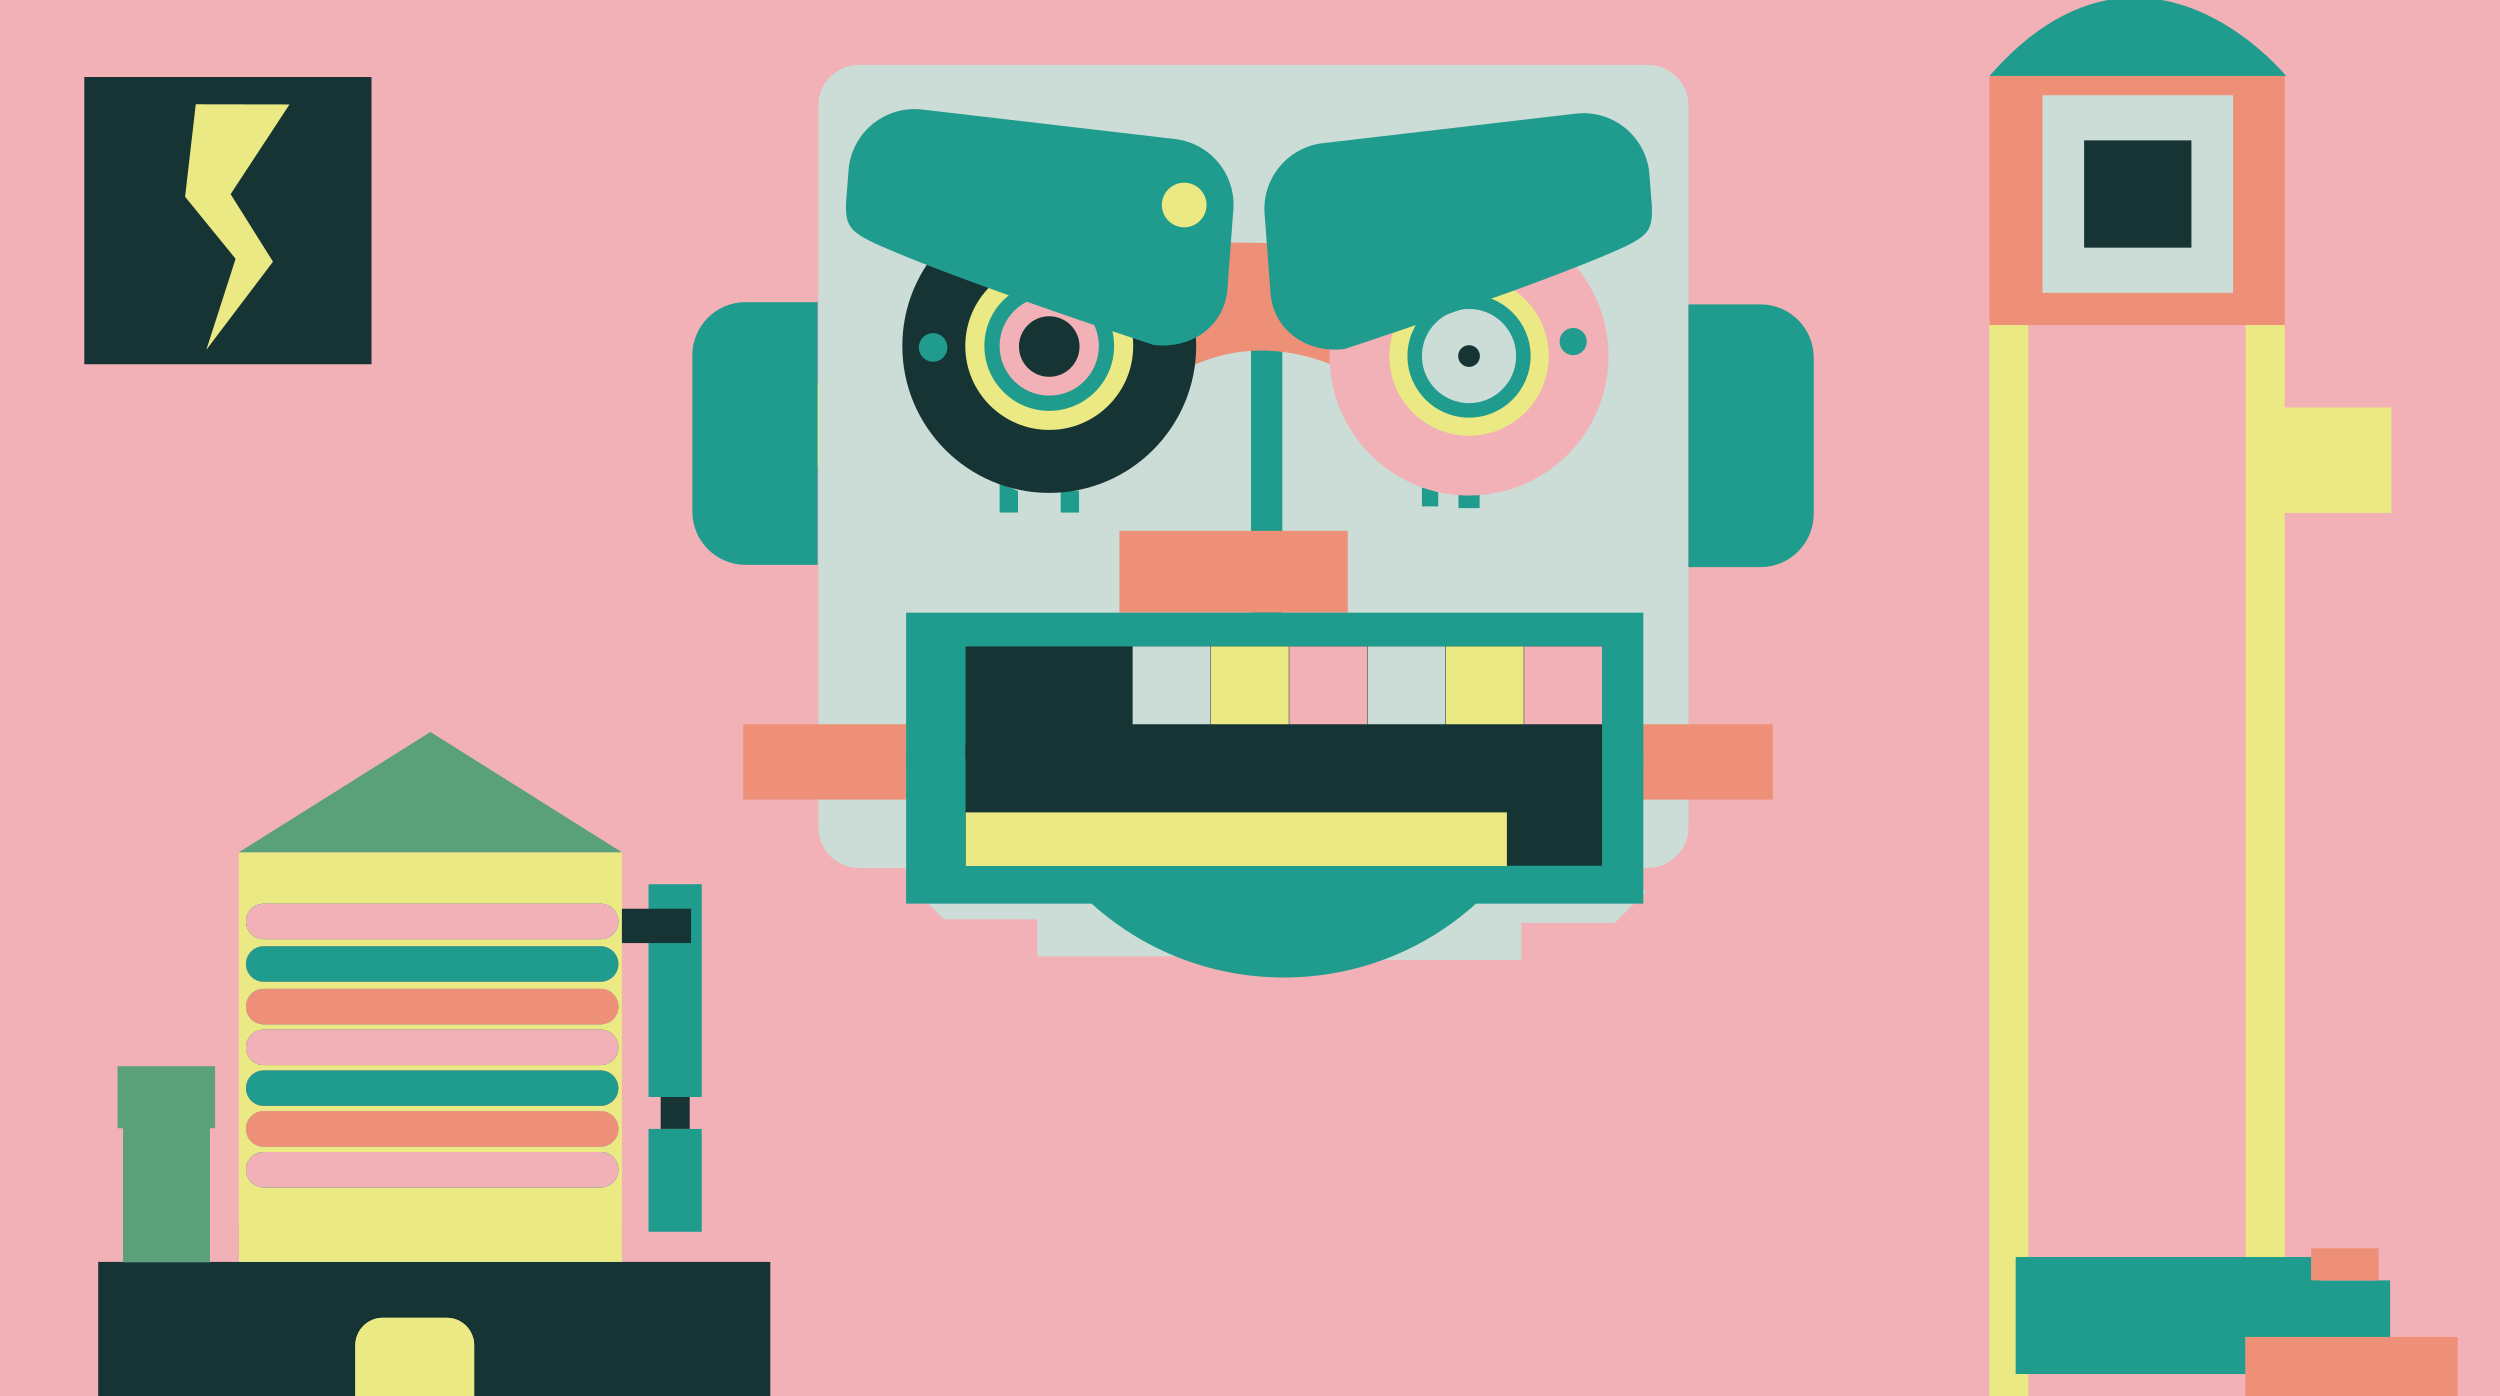 <?xml version="1.0" encoding="utf-8"?>
<!-- Generator: Adobe Illustrator 15.0.0, SVG Export Plug-In . SVG Version: 6.00 Build 0)  -->
<!DOCTYPE svg PUBLIC "-//W3C//DTD SVG 1.1//EN" "http://www.w3.org/Graphics/SVG/1.1/DTD/svg11.dtd">
<svg version="1.1" xmlns="http://www.w3.org/2000/svg" xmlns:xlink="http://www.w3.org/1999/xlink" x="0px" y="0px" width="1366px"
	 height="763px" viewBox="0 0 1366 763" enable-background="new 0 0 1366 763" xml:space="preserve">
<g id="bg">
	<rect y="-0.017" fill="#F2B1B6" width="1366" height="769.553"/>
</g>
<g id="bgPump1" display="none">
	<rect y="-0.017" display="inline" opacity="0.49" fill="#CCDDD7" width="1366" height="769.553"/>
</g>
<g id="bgPump2" display="none">
	<rect y="-0.017" display="inline" opacity="0.5" fill="#EAE984" width="1366" height="769.553"/>
</g>
<g id="bgPump3" display="none">
	<rect y="-0.017" display="inline" opacity="0.5" fill="#EE8F78" width="1366" height="769.553"/>
</g>
<g id="bgPump4" display="none">
	<rect y="-0.017" display="inline" opacity="0.5" fill="#173434" width="1366" height="769.553"/>
</g>
<g id="bgStripes1" display="none">
	<rect y="-1.329" display="inline" fill="#5AA17B" width="1366" height="86.695"/>
	<rect y="85.366" display="inline" fill="#F2B1B6" width="1366" height="163.772"/>
	<rect y="249.139" display="inline" fill="#173434" width="1366" height="74.917"/>
	<rect y="324.055" display="inline" fill="#EAE984" width="1366" height="167.404"/>
	<rect y="491.459" display="inline" fill="#EE8F78" width="1366" height="194.303"/>
	<rect y="685.762" display="inline" fill="#EAE984" width="1366" height="81.825"/>
</g>
<g id="bgStripes2" display="none">
	<rect y="0.573" display="inline" fill="#EAE984" width="1366" height="84.793"/>
	<rect y="85.366" display="inline" fill="#F2B1B6" width="1366" height="163.772"/>
	<rect y="249.139" display="inline" fill="#CCDDD7" width="1366" height="74.917"/>
	<rect y="324.055" display="inline" fill="#EAE984" width="1366" height="167.404"/>
	<rect y="491.459" display="inline" fill="#5AA17B" width="1366" height="194.303"/>
	<rect y="685.762" display="inline" fill="#EE8F78" width="1366" height="83.774"/>
</g>
<g id="bgStripes3" display="none">
	<rect y="-1.329" display="inline" fill="#F2B1B6" width="1364.98" height="86.695"/>
	<rect y="85.366" display="inline" fill="#5AA17B" width="1366" height="163.772"/>
	<rect y="249.139" display="inline" fill="#CCDDD7" width="1366" height="74.917"/>
	<rect y="324.055" display="inline" fill="#EE8F78" width="1366" height="167.404"/>
	<rect y="491.459" display="inline" fill="#EAE984" width="1366" height="194.303"/>
	<rect y="685.762" display="inline" fill="#1F9C8D" width="1364.98" height="82.238"/>
</g>
<g id="bgStripes4" display="none">
	<rect display="inline" fill="#EE8F78" width="1363.96" height="85.366"/>
	<rect y="85.366" display="inline" fill="#5AA17B" width="1364.98" height="163.772"/>
	<rect y="249.139" display="inline" fill="#F2B1B6" width="1364.98" height="74.917"/>
	<rect y="324.055" display="inline" fill="#EAE984" width="1364.98" height="167.404"/>
	<rect y="491.459" display="inline" fill="#EE8F78" width="1364.98" height="194.303"/>
	<rect y="685.762" display="inline" fill="#CCDDD7" width="1363.96" height="83.774"/>
</g>
<g id="bgCoop3" display="none">
	<g display="inline">
		<circle fill="#173434" cx="263.888" cy="15.273" r="26"/>
		<circle fill="#173434" cx="382.789" cy="15.273" r="26"/>
		<circle fill="#173434" cx="501.69" cy="15.273" r="26"/>
		<circle fill="#173434" cx="620.592" cy="15.273" r="26"/>
		<circle fill="#173434" cx="739.493" cy="15.273" r="26"/>
		<circle fill="#173434" cx="858.395" cy="15.273" r="26"/>
		<circle fill="#173434" cx="977.296" cy="15.273" r="26"/>
		<circle fill="#173434" cx="1096.198" cy="15.273" r="26"/>
		<circle fill="#173434" cx="1215.099" cy="15.273" r="26"/>
		<circle fill="#173434" cx="1334" cy="15.273" r="26"/>
		<circle fill="#173434" cx="1334" cy="120.564" r="26"/>
		<circle fill="#173434" cx="1334" cy="225.855" r="26"/>
		<circle fill="#173434" cx="1334" cy="331.147" r="26"/>
		<circle fill="#173434" cx="1334" cy="436.44" r="26"/>
		<circle fill="#173434" cx="1334" cy="541.731" r="26"/>
		<circle fill="#173434" cx="1334" cy="647.022" r="26"/>
		<circle fill="#173434" cx="1334" cy="752.313" r="26"/>
		<circle fill="#173434" cx="1215.098" cy="120.564" r="26"/>
		<circle fill="#173434" cx="1215.098" cy="225.856" r="26"/>
		<circle fill="#173434" cx="1215.098" cy="331.147" r="26"/>
		<circle fill="#173434" cx="1215.098" cy="436.44" r="26"/>
		<circle fill="#173434" cx="1215.098" cy="541.731" r="26"/>
		<circle fill="#173434" cx="1215.098" cy="647.022" r="26"/>
		<circle fill="#173434" cx="1215.098" cy="752.313" r="26"/>
		<circle fill="#173434" cx="1096.196" cy="120.565" r="26"/>
		<circle fill="#173434" cx="1096.196" cy="225.857" r="26"/>
		<circle fill="#173434" cx="1096.196" cy="331.148" r="26"/>
		<circle fill="#173434" cx="1096.196" cy="436.44" r="26"/>
		<circle fill="#173434" cx="1096.196" cy="541.731" r="26"/>
		<circle fill="#173434" cx="1096.196" cy="647.022" r="26"/>
		<circle fill="#173434" cx="1096.196" cy="752.313" r="26"/>
		<circle fill="#173434" cx="977.293" cy="120.566" r="26"/>
		<circle fill="#173434" cx="977.293" cy="225.857" r="26"/>
		<circle fill="#173434" cx="977.293" cy="331.149" r="26"/>
		<circle fill="#173434" cx="977.293" cy="436.44" r="26"/>
		<circle fill="#173434" cx="977.293" cy="541.731" r="26"/>
		<circle fill="#173434" cx="977.293" cy="647.022" r="26"/>
		<circle fill="#173434" cx="977.293" cy="752.313" r="26"/>
		<circle fill="#173434" cx="858.391" cy="120.566" r="26"/>
		<circle fill="#173434" cx="858.391" cy="225.857" r="26"/>
		<circle fill="#173434" cx="858.391" cy="331.149" r="26"/>
		<circle fill="#173434" cx="858.391" cy="436.44" r="26"/>
		<circle fill="#173434" cx="858.391" cy="541.731" r="26"/>
		<circle fill="#173434" cx="858.391" cy="647.022" r="26"/>
		<circle fill="#173434" cx="858.391" cy="752.313" r="26"/>
		<circle fill="#173434" cx="739.489" cy="120.566" r="26"/>
		<circle fill="#173434" cx="739.489" cy="225.858" r="26"/>
		<circle fill="#173434" cx="739.489" cy="331.149" r="26"/>
		<circle fill="#173434" cx="739.489" cy="436.44" r="26"/>
		<circle fill="#173434" cx="739.489" cy="541.731" r="26"/>
		<circle fill="#173434" cx="739.489" cy="647.022" r="26"/>
		<circle fill="#173434" cx="739.489" cy="752.313" r="26"/>
		<circle fill="#173434" cx="620.586" cy="120.567" r="26"/>
		<circle fill="#173434" cx="620.586" cy="225.859" r="26"/>
		<circle fill="#173434" cx="620.586" cy="331.15" r="26"/>
		<circle fill="#173434" cx="620.586" cy="436.44" r="26"/>
		<circle fill="#173434" cx="620.586" cy="541.731" r="26"/>
		<circle fill="#173434" cx="620.586" cy="647.022" r="26"/>
		<circle fill="#173434" cx="620.586" cy="752.313" r="26"/>
		<circle fill="#173434" cx="501.684" cy="120.568" r="26"/>
		<circle fill="#173434" cx="501.684" cy="225.859" r="26"/>
		<circle fill="#173434" cx="501.684" cy="331.151" r="26"/>
		<circle fill="#173434" cx="501.684" cy="436.44" r="26"/>
		<circle fill="#173434" cx="501.684" cy="541.731" r="26"/>
		<circle fill="#173434" cx="501.684" cy="647.022" r="26"/>
		<circle fill="#173434" cx="501.684" cy="752.313" r="26"/>
		<circle fill="#173434" cx="382.782" cy="120.568" r="26"/>
		<circle fill="#173434" cx="382.782" cy="225.859" r="26"/>
		<circle fill="#173434" cx="382.782" cy="331.151" r="26"/>
		<circle fill="#173434" cx="382.782" cy="436.44" r="26"/>
		<circle fill="#173434" cx="382.782" cy="541.731" r="26"/>
		<circle fill="#173434" cx="382.782" cy="647.022" r="26"/>
		<circle fill="#173434" cx="382.782" cy="752.313" r="26"/>
		<circle fill="#173434" cx="263.879" cy="120.568" r="26"/>
		<circle fill="#173434" cx="263.879" cy="225.86" r="26"/>
		<circle fill="#173434" cx="263.879" cy="331.151" r="26"/>
		<circle fill="#173434" cx="263.879" cy="436.44" r="26"/>
		<circle fill="#173434" cx="263.879" cy="541.731" r="26"/>
		<circle fill="#173434" cx="263.879" cy="647.022" r="26"/>
		<circle fill="#173434" cx="263.879" cy="752.313" r="26"/>
	</g>
	<g display="inline">
		<circle fill="#173434" cx="31.489" cy="15" r="26"/>
		<circle fill="#173434" cx="150.391" cy="15" r="26"/>
		<circle fill="#173434" cx="150.391" cy="120.292" r="26"/>
		<circle fill="#173434" cx="150.391" cy="225.583" r="26"/>
		<circle fill="#173434" cx="150.391" cy="330.875" r="26"/>
		<circle fill="#173434" cx="150.391" cy="436.167" r="26"/>
		<circle fill="#173434" cx="150.391" cy="541.458" r="26"/>
		<circle fill="#173434" cx="150.391" cy="646.749" r="26"/>
		<circle fill="#173434" cx="150.391" cy="752.04" r="26"/>
		<circle fill="#173434" cx="31.488" cy="120.292" r="26"/>
		<circle fill="#173434" cx="31.488" cy="225.583" r="26"/>
		<circle fill="#173434" cx="31.488" cy="330.875" r="26"/>
		<circle fill="#173434" cx="31.488" cy="436.167" r="26"/>
		<circle fill="#173434" cx="31.488" cy="541.458" r="26"/>
		<circle fill="#173434" cx="31.488" cy="646.749" r="26"/>
		<circle fill="#173434" cx="31.488" cy="752.04" r="26"/>
	</g>
</g>
<g id="bgCoop2" display="none">
	<g display="inline">
		<circle fill="#EAE984" cx="263.888" cy="15.273" r="16"/>
		<circle fill="#EAE984" cx="382.789" cy="15.273" r="16"/>
		<circle fill="#EAE984" cx="501.69" cy="15.273" r="16"/>
		<circle fill="#EAE984" cx="620.592" cy="15.273" r="16"/>
		<circle fill="#EAE984" cx="739.493" cy="15.273" r="16"/>
		<circle fill="#EAE984" cx="858.395" cy="15.273" r="16"/>
		<circle fill="#EAE984" cx="977.296" cy="15.273" r="16"/>
		<circle fill="#EAE984" cx="1096.198" cy="15.273" r="16"/>
		<circle fill="#EAE984" cx="1215.099" cy="15.273" r="16"/>
		<circle fill="#EAE984" cx="1334" cy="15.273" r="16"/>
		<circle fill="#EAE984" cx="1334" cy="120.564" r="16"/>
		<circle fill="#EAE984" cx="1334" cy="225.855" r="16"/>
		<circle fill="#EAE984" cx="1334" cy="331.147" r="16"/>
		<circle fill="#EAE984" cx="1334" cy="436.44" r="16"/>
		<circle fill="#EAE984" cx="1334" cy="541.731" r="16"/>
		<circle fill="#EAE984" cx="1334" cy="647.022" r="16"/>
		<circle fill="#EAE984" cx="1334" cy="752.313" r="16"/>
		<circle fill="#EAE984" cx="1215.098" cy="120.564" r="16"/>
		<circle fill="#EAE984" cx="1215.098" cy="225.856" r="16"/>
		<circle fill="#EAE984" cx="1215.098" cy="331.147" r="16"/>
		<circle fill="#EAE984" cx="1215.098" cy="436.44" r="16"/>
		<circle fill="#EAE984" cx="1215.098" cy="541.731" r="16"/>
		<circle fill="#EAE984" cx="1215.098" cy="647.022" r="16"/>
		<circle fill="#EAE984" cx="1215.098" cy="752.313" r="16"/>
		<circle fill="#EAE984" cx="1096.196" cy="120.565" r="16"/>
		<circle fill="#EAE984" cx="1096.196" cy="225.857" r="16"/>
		<circle fill="#EAE984" cx="1096.196" cy="331.148" r="16"/>
		<circle fill="#EAE984" cx="1096.196" cy="436.44" r="16"/>
		<circle fill="#EAE984" cx="1096.196" cy="541.731" r="16"/>
		<circle fill="#EAE984" cx="1096.196" cy="647.022" r="16"/>
		<circle fill="#EAE984" cx="1096.196" cy="752.313" r="16"/>
		<circle fill="#EAE984" cx="977.293" cy="120.566" r="16"/>
		<circle fill="#EAE984" cx="977.293" cy="225.857" r="16"/>
		<circle fill="#EAE984" cx="977.293" cy="331.149" r="16"/>
		<circle fill="#EAE984" cx="977.293" cy="436.44" r="16"/>
		<circle fill="#EAE984" cx="977.293" cy="541.731" r="16"/>
		<circle fill="#EAE984" cx="977.293" cy="647.022" r="16"/>
		<circle fill="#EAE984" cx="977.293" cy="752.313" r="16"/>
		<circle fill="#EAE984" cx="858.391" cy="120.566" r="16"/>
		<circle fill="#EAE984" cx="858.391" cy="225.857" r="16"/>
		<circle fill="#EAE984" cx="858.391" cy="331.149" r="16"/>
		<circle fill="#EAE984" cx="858.391" cy="436.44" r="16"/>
		<circle fill="#EAE984" cx="858.391" cy="541.731" r="16"/>
		<circle fill="#EAE984" cx="858.391" cy="647.022" r="16"/>
		<circle fill="#EAE984" cx="858.391" cy="752.313" r="16"/>
		<circle fill="#EAE984" cx="739.489" cy="120.566" r="16"/>
		<circle fill="#EAE984" cx="739.489" cy="225.858" r="16"/>
		<circle fill="#EAE984" cx="739.489" cy="331.149" r="16"/>
		<circle fill="#EAE984" cx="739.489" cy="436.44" r="16"/>
		<circle fill="#EAE984" cx="739.489" cy="541.731" r="16"/>
		<circle fill="#EAE984" cx="739.489" cy="647.022" r="16"/>
		<circle fill="#EAE984" cx="739.489" cy="752.313" r="16"/>
		<circle fill="#EAE984" cx="620.586" cy="120.567" r="16"/>
		<circle fill="#EAE984" cx="620.586" cy="225.859" r="16"/>
		<circle fill="#EAE984" cx="620.586" cy="331.15" r="16"/>
		<circle fill="#EAE984" cx="620.586" cy="436.44" r="16"/>
		<circle fill="#EAE984" cx="620.586" cy="541.731" r="16"/>
		<circle fill="#EAE984" cx="620.586" cy="647.022" r="16"/>
		<circle fill="#EAE984" cx="620.586" cy="752.313" r="16"/>
		<circle fill="#EAE984" cx="501.684" cy="120.568" r="16"/>
		<circle fill="#EAE984" cx="501.684" cy="225.859" r="16"/>
		<circle fill="#EAE984" cx="501.684" cy="331.151" r="16"/>
		<circle fill="#EAE984" cx="501.684" cy="436.44" r="16"/>
		<circle fill="#EAE984" cx="501.684" cy="541.731" r="16"/>
		<circle fill="#EAE984" cx="501.684" cy="647.022" r="16"/>
		<circle fill="#EAE984" cx="501.684" cy="752.313" r="16"/>
		<circle fill="#EAE984" cx="382.782" cy="120.568" r="16"/>
		<circle fill="#EAE984" cx="382.782" cy="225.859" r="16"/>
		<circle fill="#EAE984" cx="382.782" cy="331.151" r="16"/>
		<circle fill="#EAE984" cx="382.782" cy="436.44" r="16"/>
		<circle fill="#EAE984" cx="382.782" cy="541.731" r="16"/>
		<circle fill="#EAE984" cx="382.782" cy="647.022" r="16"/>
		<circle fill="#EAE984" cx="382.782" cy="752.313" r="16"/>
		<circle fill="#EAE984" cx="263.879" cy="120.568" r="16"/>
		<circle fill="#EAE984" cx="263.879" cy="225.86" r="16"/>
		<circle fill="#EAE984" cx="263.879" cy="331.151" r="16"/>
		<circle fill="#EAE984" cx="263.879" cy="436.44" r="16"/>
		<circle fill="#EAE984" cx="263.879" cy="541.731" r="16"/>
		<circle fill="#EAE984" cx="263.879" cy="647.022" r="16"/>
		<circle fill="#EAE984" cx="263.879" cy="752.313" r="16"/>
	</g>
	<g display="inline">
		<circle fill="#EAE984" cx="31.489" cy="15" r="16"/>
		<circle fill="#EAE984" cx="150.391" cy="15" r="16"/>
		<circle fill="#EAE984" cx="150.391" cy="120.292" r="16"/>
		<circle fill="#EAE984" cx="150.391" cy="225.583" r="16"/>
		<circle fill="#EAE984" cx="150.391" cy="330.875" r="16"/>
		<circle fill="#EAE984" cx="150.391" cy="436.167" r="16"/>
		<circle fill="#EAE984" cx="150.391" cy="541.458" r="16"/>
		<circle fill="#EAE984" cx="150.391" cy="646.749" r="16"/>
		<circle fill="#EAE984" cx="150.391" cy="752.04" r="16"/>
		<circle fill="#EAE984" cx="31.488" cy="120.292" r="16"/>
		<circle fill="#EAE984" cx="31.488" cy="225.583" r="16"/>
		<circle fill="#EAE984" cx="31.488" cy="330.875" r="16"/>
		<circle fill="#EAE984" cx="31.488" cy="436.167" r="16"/>
		<circle fill="#EAE984" cx="31.488" cy="541.458" r="16"/>
		<circle fill="#EAE984" cx="31.488" cy="646.749" r="16"/>
		<circle fill="#EAE984" cx="31.488" cy="752.04" r="16"/>
	</g>
</g>
<g id="bgCoop1" display="none">
	<g display="inline">
		<circle fill="#5AA17B" cx="263.888" cy="15.273" r="8.708"/>
		<circle fill="#5AA17B" cx="382.789" cy="15.273" r="8.708"/>
		<circle fill="#5AA17B" cx="501.69" cy="15.273" r="8.708"/>
		<circle fill="#5AA17B" cx="620.592" cy="15.273" r="8.708"/>
		<circle fill="#5AA17B" cx="739.494" cy="15.273" r="8.708"/>
		<circle fill="#5AA17B" cx="858.394" cy="15.273" r="8.708"/>
		<circle fill="#5AA17B" cx="977.295" cy="15.273" r="8.708"/>
		<circle fill="#5AA17B" cx="1096.197" cy="15.273" r="8.708"/>
		<circle fill="#5AA17B" cx="1215.098" cy="15.273" r="8.708"/>
		<circle fill="#5AA17B" cx="1334" cy="15.273" r="8.708"/>
		<circle fill="#5AA17B" cx="1334" cy="120.564" r="8.708"/>
		<circle fill="#5AA17B" cx="1334" cy="225.855" r="8.708"/>
		<circle fill="#5AA17B" cx="1334" cy="331.147" r="8.708"/>
		<circle fill="#5AA17B" cx="1334" cy="436.44" r="8.708"/>
		<circle fill="#5AA17B" cx="1334" cy="541.731" r="8.708"/>
		<circle fill="#5AA17B" cx="1334" cy="647.022" r="8.708"/>
		<circle fill="#5AA17B" cx="1334" cy="752.313" r="8.708"/>
		<circle fill="#5AA17B" cx="1215.097" cy="120.564" r="8.708"/>
		<circle fill="#5AA17B" cx="1215.097" cy="225.856" r="8.708"/>
		<circle fill="#5AA17B" cx="1215.097" cy="331.147" r="8.708"/>
		<circle fill="#5AA17B" cx="1215.097" cy="436.44" r="8.708"/>
		<circle fill="#5AA17B" cx="1215.097" cy="541.731" r="8.708"/>
		<circle fill="#5AA17B" cx="1215.097" cy="647.022" r="8.708"/>
		<circle fill="#5AA17B" cx="1215.097" cy="752.313" r="8.708"/>
		<circle fill="#5AA17B" cx="1096.195" cy="120.565" r="8.708"/>
		<circle fill="#5AA17B" cx="1096.195" cy="225.857" r="8.708"/>
		<circle fill="#5AA17B" cx="1096.195" cy="331.148" r="8.708"/>
		<circle fill="#5AA17B" cx="1096.195" cy="436.44" r="8.708"/>
		<circle fill="#5AA17B" cx="1096.195" cy="541.731" r="8.708"/>
		<circle fill="#5AA17B" cx="1096.195" cy="647.022" r="8.708"/>
		<circle fill="#5AA17B" cx="1096.195" cy="752.313" r="8.708"/>
		<circle fill="#5AA17B" cx="977.292" cy="120.566" r="8.708"/>
		<circle fill="#5AA17B" cx="977.292" cy="225.857" r="8.708"/>
		<circle fill="#5AA17B" cx="977.292" cy="331.149" r="8.708"/>
		<circle fill="#5AA17B" cx="977.292" cy="436.44" r="8.708"/>
		<circle fill="#5AA17B" cx="977.292" cy="541.731" r="8.708"/>
		<circle fill="#5AA17B" cx="977.292" cy="647.022" r="8.708"/>
		<circle fill="#5AA17B" cx="977.292" cy="752.313" r="8.708"/>
		<circle fill="#5AA17B" cx="858.39" cy="120.566" r="8.708"/>
		<circle fill="#5AA17B" cx="858.39" cy="225.857" r="8.708"/>
		<circle fill="#5AA17B" cx="858.39" cy="331.149" r="8.708"/>
		<circle fill="#5AA17B" cx="858.39" cy="436.44" r="8.708"/>
		<circle fill="#5AA17B" cx="858.39" cy="541.731" r="8.708"/>
		<circle fill="#5AA17B" cx="858.39" cy="647.022" r="8.708"/>
		<circle fill="#5AA17B" cx="858.39" cy="752.313" r="8.708"/>
		<circle fill="#5AA17B" cx="739.488" cy="120.566" r="8.708"/>
		<circle fill="#5AA17B" cx="739.488" cy="225.858" r="8.708"/>
		<circle fill="#5AA17B" cx="739.488" cy="331.149" r="8.708"/>
		<circle fill="#5AA17B" cx="739.488" cy="436.44" r="8.708"/>
		<circle fill="#5AA17B" cx="739.488" cy="541.731" r="8.708"/>
		<circle fill="#5AA17B" cx="739.488" cy="647.022" r="8.708"/>
		<circle fill="#5AA17B" cx="739.488" cy="752.313" r="8.708"/>
		<circle fill="#5AA17B" cx="620.585" cy="120.567" r="8.708"/>
		<circle fill="#5AA17B" cx="620.585" cy="225.859" r="8.708"/>
		<circle fill="#5AA17B" cx="620.585" cy="331.15" r="8.708"/>
		<circle fill="#5AA17B" cx="620.585" cy="436.44" r="8.708"/>
		<circle fill="#5AA17B" cx="620.585" cy="541.731" r="8.708"/>
		<circle fill="#5AA17B" cx="620.585" cy="647.022" r="8.708"/>
		<circle fill="#5AA17B" cx="620.585" cy="752.313" r="8.708"/>
		<circle fill="#5AA17B" cx="501.683" cy="120.568" r="8.708"/>
		<circle fill="#5AA17B" cx="501.683" cy="225.859" r="8.708"/>
		<circle fill="#5AA17B" cx="501.683" cy="331.151" r="8.708"/>
		<circle fill="#5AA17B" cx="501.683" cy="436.44" r="8.708"/>
		<circle fill="#5AA17B" cx="501.683" cy="541.731" r="8.708"/>
		<circle fill="#5AA17B" cx="501.683" cy="647.022" r="8.708"/>
		<circle fill="#5AA17B" cx="501.683" cy="752.313" r="8.708"/>
		<circle fill="#5AA17B" cx="382.781" cy="120.568" r="8.708"/>
		<circle fill="#5AA17B" cx="382.781" cy="225.859" r="8.708"/>
		<circle fill="#5AA17B" cx="382.781" cy="331.151" r="8.708"/>
		<circle fill="#5AA17B" cx="382.781" cy="436.44" r="8.708"/>
		<circle fill="#5AA17B" cx="382.781" cy="541.731" r="8.708"/>
		<circle fill="#5AA17B" cx="382.781" cy="647.022" r="8.708"/>
		<circle fill="#5AA17B" cx="382.781" cy="752.313" r="8.708"/>
		<circle fill="#5AA17B" cx="263.878" cy="120.568" r="8.708"/>
		<circle fill="#5AA17B" cx="263.878" cy="225.86" r="8.708"/>
		<circle fill="#5AA17B" cx="263.878" cy="331.151" r="8.708"/>
		<circle fill="#5AA17B" cx="263.878" cy="436.44" r="8.708"/>
		<circle fill="#5AA17B" cx="263.878" cy="541.731" r="8.708"/>
		<circle fill="#5AA17B" cx="263.878" cy="647.022" r="8.708"/>
		<circle fill="#5AA17B" cx="263.878" cy="752.313" r="8.708"/>
	</g>
	<g display="inline">
		<circle fill="#5AA17B" cx="31.488" cy="15" r="8.708"/>
		<circle fill="#5AA17B" cx="150.39" cy="15" r="8.708"/>
		<circle fill="#5AA17B" cx="150.39" cy="120.292" r="8.708"/>
		<circle fill="#5AA17B" cx="150.39" cy="225.583" r="8.708"/>
		<circle fill="#5AA17B" cx="150.39" cy="330.875" r="8.708"/>
		<circle fill="#5AA17B" cx="150.39" cy="436.167" r="8.708"/>
		<circle fill="#5AA17B" cx="150.39" cy="541.458" r="8.708"/>
		<circle fill="#5AA17B" cx="150.39" cy="646.749" r="8.708"/>
		<circle fill="#5AA17B" cx="150.39" cy="752.04" r="8.708"/>
		<circle fill="#5AA17B" cx="31.487" cy="120.292" r="8.708"/>
		<circle fill="#5AA17B" cx="31.487" cy="225.583" r="8.708"/>
		<circle fill="#5AA17B" cx="31.487" cy="330.875" r="8.708"/>
		<circle fill="#5AA17B" cx="31.487" cy="436.167" r="8.708"/>
		<circle fill="#5AA17B" cx="31.487" cy="541.458" r="8.708"/>
		<circle fill="#5AA17B" cx="31.487" cy="646.749" r="8.708"/>
		<circle fill="#5AA17B" cx="31.487" cy="752.04" r="8.708"/>
	</g>
</g>

<g id="earHandle">
	<g display="inline">
		<rect x="383.359" y="187.115" fill="#1F9C8D" width="26.558" height="93.07"/>
		<rect x="409.917" y="209.668" fill="#EAE984" width="245.378" height="45.173"/>
	</g>
</g>
<rect x="1086.972" y="175.394" fill="#EAE984" width="21.311" height="592.193"/>
<rect x="1227.065" y="175.394" fill="#EAE984" width="21.312" height="592.193"/>
<rect x="1240.81" y="222.624" fill="#EAE984" width="65.806" height="57.661"/>

<g id="ladder">
	<g id="step7">
		<rect x="1108.282" y="686.838" fill="#CCDDD7" width="118.513" height="39.349"/>
	</g>
	<g id="step6">
		<rect x="1108.282" y="686.906" fill="#EE8F78" width="118.513" height="39.349"/>
	</g>
	<g id="step5">
		<rect x="1108.282" y="686.974" fill="#1F9C8D" width="118.513" height="39.35"/>
	</g>
	<g id="step4">
		<rect x="1108.282" y="687.043" fill="#173434" width="118.513" height="39.348"/>
	</g>
	<g id="step3">
		<rect x="1108.282" y="687.109" fill="#CCDDD7" width="118.513" height="39.35"/>
	</g>
	<g id="step2">
		<rect x="1108.282" y="687.178" fill="#EE8F78" width="118.513" height="39.348"/>
	</g>
	<g id="step1">
		<rect x="1108.282" y="687.246" fill="#1F9C8D" width="118.513" height="39.348">
            <!--<animate attributeName="width" from="0" to="60" dur="0.1"-->
                            <!--begin="0" repeatCount="indefinite" additive="sum"/>-->

            <!--<animate attributeName="x" from="0" to="-30" dur="0.1"-->
                            <!--begin="0" repeatCount="indefinite" additive="sum"/>-->

            <!--<animate attributeName="height" from="0" to="60" dur="0.1"-->
                            <!--begin="0" repeatCount="indefinite" additive="sum"/>-->

            <!--<animate attributeName="y" from="0" to="-30" dur="0.1"-->
                            <!--begin="0" repeatCount="indefinite" additive="sum"/>-->
		</rect>
	</g>
</g>

<g id="coopColored">
	<rect x="1087.048" y="41.496" fill="#EE8F78" width="161.347" height="136.106"/>
	<path fill="#1F9C8D" d="M1087.048,41.496h162.059C1249.107,41.496,1171.147-54.859,1087.048,41.496z"/>
</g>

<g id="coopBlack" display="none">
	<rect x="1002.292" y="167.232" display="inline" fill="#173434" width="22.949" height="637.713"/>
	<rect x="1153.153" y="167.232" display="inline" fill="#173434" width="22.949" height="637.713"/>
	<rect x="1002.375" y="23.042" display="inline" fill="#173434" width="173.748" height="146.568"/>
	<path display="inline" fill="#173434" d="M1002.375,24.042h174.514C1176.888,24.042,1092.936-79.72,1002.375,24.042z"/>
</g>
<g id="pump">
	<g>
		<rect x="64.233" y="582.559" fill="#5AA17B" width="53.291" height="33.913"/>
		<rect x="80.768" y="616.472" fill="#CCDDD7" width="19.377" height="144.371"/>
	</g>
</g>
<g id="layer1">
	<rect x="53.667" y="689.515" fill="#173434" width="367.231" height="78.485"/>
	<path fill="#EAE984" d="M259.085,735.055c0-8.294-6.724-15.017-15.02-15.017h-34.882c-8.294,0-15.018,6.723-15.018,15.017V768
		h64.919V735.055z"/>
	<rect x="130.524" y="668.224" fill="#5AA17B" width="209.294" height="21.291"/>
	<rect x="1101.365" y="686.838" fill="#1F9C8D" width="166.714" height="63.929"/>
	<rect x="1253.792" y="699.615" fill="#1F9C8D" width="52.188" height="35.092"/>
	<rect x="1262.791" y="682.087" fill="#EE8F78" width="36.888" height="17.527"/>
	<rect x="1226.795" y="730.498" fill="#EE8F78" width="116.073" height="37.503"/>
	<rect x="67.233" y="615.843" fill="#5AA17B" width="47.478" height="73.896"/>
	<path fill="#CCDDD7" d="M922.543,452.214c0,12.165-10.005,22.027-22.349,22.027H469.527c-12.34,0-22.348-9.862-22.348-22.027
		V57.468c0-12.165,10.007-22.026,22.348-22.026h430.668c12.344,0,22.349,9.862,22.349,22.026V452.214z"/>
	<rect x="683.536" y="190.134" fill="#1F9C8D" width="17.121" height="145.13"/>
	<polygon fill="#CCDDD7" points="776.521,524.608 831.292,524.608 831.292,504.292 882.313,504.292 899.857,486.749 
		753.089,486.749 753.089,524.608 	"/>
	<polygon fill="#CCDDD7" points="621.496,522.608 566.725,522.608 566.725,502.292 515.702,502.292 498.158,484.749 
		644.926,484.749 644.926,522.608 	"/>
	<path fill="#EE8F78" d="M582.52,131.696c0,0,194.539,0.689,194.43,5.024c-0.109,4.336-36.699,68.888-36.699,68.888
		s-52.518-34.195-105.393,4.06L582.52,131.696z"/>
	<path id="pumpLight" fill="#EAE984" d="M259.085,735.055c0-8.294-6.724-15.017-15.02-15.017h-34.882c-8.294,0-15.018,6.723-15.018,15.017V768
		h64.919V735.055z"/>
</g>
<g id="coopButton">
	<g id="coopButtonBg">
		<rect x="1116.008" y="52.034" fill="#CCDDD7" width="104.141" height="107.946"/>
	</g>

		<rect id="coopButtonCenter" x="1138.764" y="76.692" fill="#173434" width="58.629" height="58.63"/>

</g>
<g id="nose">
	<rect x="611.636" y="290.055" fill="#EE8F78" width="124.778" height="44.703"/>
</g>
<g id="mot">
	<rect x="406.095" y="395.731" fill="#EE8F78" width="562.54" height="41.158"/>
</g>
<g id="openMouthDown" display="none">
	<rect x="497.079" y="107.385" display="inline" fill="#1F9C8D" width="400.857" height="397.158"/>
	<path display="inline" fill="#1F9C8D" d="M592.109,497.727c60.935,60.936,159.729,60.936,220.665,0l12.889-12.89H579.221
		L592.109,497.727z"/>
	<rect x="529.397" y="125.746" display="inline" fill="#173434" width="346.087" height="348.133"/>
    <g id="teethDownOpen">
	    <rect x="528.001" y="444.742" display="inline" fill="#EAE984" width="294.265" height="29.137"/>
    </g>
</g>
<g id="closedMouthUp">
	<rect x="495.112" y="334.758" fill="#1F9C8D" width="402.791" height="81.297"/>
	<rect x="527.587" y="353.208" fill="#173434" width="347.756" height="62.848"/>
</g>
<g id="closedMouthDown">
	<rect x="495.112" y="414.055" fill="#1F9C8D" width="402.791" height="79.693"/>
	<path fill="#1F9C8D" d="M590.601,488.192c61.229,61.229,160.501,61.229,221.729,0l12.951-12.95H577.65L590.601,488.192z"/>
	<rect x="527.587" y="407.333" fill="#173434" width="347.756" height="65.705"/>
	<g id="teethDown">
		<rect x="527.669" y="443.889" fill="#EAE984" width="295.685" height="29.279"/>
	</g>
</g>
<g id="teethUp">
	<g id="tooth1">
		<rect x="618.872" y="353.208" fill="#CCDDD7" width="42.524" height="42.523"/>
	</g>
	<g id="tooth2">
		<rect x="661.662" y="353.208" fill="#EAE984" width="42.523" height="42.523"/>
	</g>
	<g id="tooth3">
		<rect x="704.452" y="353.208" fill="#F2B1B6" width="42.523" height="42.523"/>
	</g>
	<g id="tooth4">
		<rect x="747.241" y="353.208" fill="#CCDDD7" width="42.523" height="42.523"/>
	</g>
	<g id="tooth5">
		<rect x="790.03" y="353.208" fill="#EAE984" width="42.524" height="42.523"/>
	</g>
	<g id="tooth6">
		<rect x="832.82" y="353.208" fill="#F2B1B6" width="42.523" height="42.523"/>
	</g>
</g>
<g  display="none">
	<path display="inline" fill="#CCDDD7" d="M319.085,772c0-8.294-6.724-15.017-15.02-15.017h-34.882
		c-8.294,0-15.018,6.723-15.018,15.017v32.945h64.919V772z"/>
</g>
<g id="pumpHouse">
	<rect x="130.524" y="465.69" fill="#EAE984" width="209.294" height="223.825"/>
	<rect x="354.352" y="483.131" fill="#1F9C8D" width="29.068" height="116.272"/>
	<rect x="361.001" y="599.404" fill="#173434" width="15.855" height="17.439"/>
	<rect x="354.352" y="616.843" fill="#1F9C8D" width="29.068" height="56.201"/>
	<rect x="339.818" y="496.53" fill="#173434" width="37.789" height="18.758"/>
	<polygon fill="#5AA17B" points="235.171,399.945 130.524,465.69 339.818,465.69 	"/>
	<g id="pumpColors1">
		<g>
			<path fill="#EE8F78" d="M337.881,503.477c0,5.354-4.339,9.689-9.689,9.689h-184.1c-5.352,0-9.689-4.336-9.689-9.689l0,0
				c0-5.351,4.337-9.689,9.689-9.689h184.1C333.542,493.788,337.881,498.126,337.881,503.477L337.881,503.477z"/>
			<path fill="#F2B1B6" d="M337.881,526.734c0,5.35-4.339,9.688-9.689,9.688h-184.1c-5.352,0-9.689-4.338-9.689-9.688l0,0
				c0-5.353,4.337-9.689,9.689-9.689h184.1C333.542,517.044,337.881,521.381,337.881,526.734L337.881,526.734z"/>
			<path fill="#1F9C8D" d="M337.881,549.989c0,5.349-4.339,9.689-9.689,9.689h-184.1c-5.352,0-9.689-4.341-9.689-9.689l0,0
				c0-5.353,4.337-9.689,9.689-9.689h184.1C333.542,540.299,337.881,544.636,337.881,549.989L337.881,549.989z"/>
			<path fill="#EE8F78" d="M337.881,572.274c0,5.353-4.339,9.688-9.689,9.688h-184.1c-5.352,0-9.689-4.336-9.689-9.688l0,0
				c0-5.351,4.337-9.692,9.689-9.692h184.1C333.542,562.582,337.881,566.923,337.881,572.274L337.881,572.274z"/>
			<path fill="#F2B1B6" d="M337.881,594.56c0,5.35-4.339,9.689-9.689,9.689h-184.1c-5.352,0-9.689-4.34-9.689-9.689l0,0
				c0-5.353,4.337-9.688,9.689-9.688h184.1C333.542,584.872,337.881,589.208,337.881,594.56L337.881,594.56z"/>
			<path fill="#1F9C8D" d="M337.881,616.843c0,5.351-4.339,9.691-9.689,9.691h-184.1c-5.352,0-9.689-4.341-9.689-9.691l0,0
				c0-5.35,4.337-9.688,9.689-9.688h184.1C333.542,607.156,337.881,611.494,337.881,616.843L337.881,616.843z"/>
			<path fill="#EE8F78" d="M337.881,639.13c0,5.352-4.339,9.688-9.689,9.688h-184.1c-5.352,0-9.689-4.336-9.689-9.688l0,0
				c0-5.353,4.337-9.688,9.689-9.688h184.1C333.542,629.443,337.881,633.778,337.881,639.13L337.881,639.13z"/>
		</g>
	</g>
	<g id="pumpColors2">
		<g>
			<path fill="#1F9C8D" d="M337.881,503.477c0,5.354-4.339,9.689-9.689,9.689h-184.1c-5.352,0-9.689-4.336-9.689-9.689l0,0
				c0-5.351,4.337-9.689,9.689-9.689h184.1C333.542,493.788,337.881,498.126,337.881,503.477L337.881,503.477z"/>
			<path fill="#EE8F78" d="M337.881,526.734c0,5.35-4.339,9.688-9.689,9.688h-184.1c-5.352,0-9.689-4.338-9.689-9.688l0,0
				c0-5.353,4.337-9.689,9.689-9.689h184.1C333.542,517.044,337.881,521.381,337.881,526.734L337.881,526.734z"/>
			<path fill="#F2B1B6" d="M337.881,549.989c0,5.349-4.339,9.689-9.689,9.689h-184.1c-5.352,0-9.689-4.341-9.689-9.689l0,0
				c0-5.353,4.337-9.689,9.689-9.689h184.1C333.542,540.299,337.881,544.636,337.881,549.989L337.881,549.989z"/>
			<path fill="#1F9C8D" d="M337.881,572.274c0,5.353-4.339,9.688-9.689,9.688h-184.1c-5.352,0-9.689-4.336-9.689-9.688l0,0
				c0-5.351,4.337-9.692,9.689-9.692h184.1C333.542,562.582,337.881,566.923,337.881,572.274L337.881,572.274z"/>
			<path fill="#EE8F78" d="M337.881,594.56c0,5.35-4.339,9.689-9.689,9.689h-184.1c-5.352,0-9.689-4.34-9.689-9.689l0,0
				c0-5.353,4.337-9.688,9.689-9.688h184.1C333.542,584.872,337.881,589.208,337.881,594.56L337.881,594.56z"/>
			<path fill="#F2B1B6" d="M337.881,616.843c0,5.351-4.339,9.691-9.689,9.691h-184.1c-5.352,0-9.689-4.341-9.689-9.691l0,0
				c0-5.35,4.337-9.688,9.689-9.688h184.1C333.542,607.156,337.881,611.494,337.881,616.843L337.881,616.843z"/>
			<path fill="#1F9C8D" d="M337.881,639.13c0,5.352-4.339,9.688-9.689,9.688h-184.1c-5.352,0-9.689-4.336-9.689-9.688l0,0
				c0-5.353,4.337-9.688,9.689-9.688h184.1C333.542,629.443,337.881,633.778,337.881,639.13L337.881,639.13z"/>
		</g>
	</g>
	<g id="pumpColors3">
		<g>
			<path fill="#F2B1B6" d="M337.881,503.477c0,5.354-4.339,9.689-9.689,9.689h-184.1c-5.352,0-9.689-4.336-9.689-9.689l0,0
				c0-5.351,4.337-9.689,9.689-9.689h184.1C333.542,493.788,337.881,498.126,337.881,503.477L337.881,503.477z"/>
			<path fill="#1F9C8D" d="M337.881,526.734c0,5.35-4.339,9.688-9.689,9.688h-184.1c-5.352,0-9.689-4.338-9.689-9.688l0,0
				c0-5.353,4.337-9.689,9.689-9.689h184.1C333.542,517.044,337.881,521.381,337.881,526.734L337.881,526.734z"/>
			<path fill="#EE8F78" d="M337.881,549.989c0,5.349-4.339,9.689-9.689,9.689h-184.1c-5.352,0-9.689-4.341-9.689-9.689l0,0
				c0-5.353,4.337-9.689,9.689-9.689h184.1C333.542,540.299,337.881,544.636,337.881,549.989L337.881,549.989z"/>
			<path fill="#F2B1B6" d="M337.881,572.274c0,5.353-4.339,9.688-9.689,9.688h-184.1c-5.352,0-9.689-4.336-9.689-9.688l0,0
				c0-5.351,4.337-9.692,9.689-9.692h184.1C333.542,562.582,337.881,566.923,337.881,572.274L337.881,572.274z"/>
			<path fill="#1F9C8D" d="M337.881,594.56c0,5.35-4.339,9.689-9.689,9.689h-184.1c-5.352,0-9.689-4.34-9.689-9.689l0,0
				c0-5.353,4.337-9.688,9.689-9.688h184.1C333.542,584.872,337.881,589.208,337.881,594.56L337.881,594.56z"/>
			<path fill="#EE8F78" d="M337.881,616.843c0,5.351-4.339,9.691-9.689,9.691h-184.1c-5.352,0-9.689-4.341-9.689-9.691l0,0
				c0-5.35,4.337-9.688,9.689-9.688h184.1C333.542,607.156,337.881,611.494,337.881,616.843L337.881,616.843z"/>
			<path fill="#F2B1B6" d="M337.881,639.13c0,5.352-4.339,9.688-9.689,9.688h-184.1c-5.352,0-9.689-4.336-9.689-9.688l0,0
				c0-5.353,4.337-9.688,9.689-9.688h184.1C333.542,629.443,337.881,633.778,337.881,639.13L337.881,639.13z"/>
		</g>
	</g>
</g>

	<path id="earLeft" fill="#1F9C8D" d="M407.392,165.072c-16.07,0-29.097,13.027-29.097,29.097v85.358c0,16.07,13.027,29.097,29.097,29.097h39.366
		V165.072H407.392z"/>

	<path id="earRight" fill="#1F9C8D" d="M961.911,166.316c16.069,0,29.097,13.027,29.097,29.097v85.358c0,16.07-13.027,29.097-29.097,29.097
		h-39.367V166.316H961.911z"/>

<g id="lightningButton">
	<rect x="46.057" y="42.082" fill="#173434" width="156.934" height="156.934"/>
	<g id="smallLightning">
		<polygon fill="#EAE984" points="106.967,56.981 158.186,57.068 126.008,106.092 149.162,142.985 112.73,191.153 128.728,141.41 
			101.132,107.513 		"/>
	</g>
</g>
<g id="eyes">
	<g id="eyeLines">
		<polygon fill="#1F9C8D" points="776.95,266.293 776.95,276.689 785.857,276.689 785.857,268.864 		"/>
		<rect x="796.892" y="266.057" fill="#1F9C8D" width="11.579" height="11.581"/>
		<polyline fill="#1F9C8D" points="546.199,263.631 546.199,280.063 556.229,280.063 556.229,268.325 		"/>
		<rect x="579.562" y="268.081" fill="#1F9C8D" width="10.031" height="11.983"/>
	</g>
	<g id="eyeLeft">
		<circle fill="#173434" cx="573.306" cy="189.046" r="80.279"/>
		<circle fill="#1F9C8D" cx="509.834" cy="189.836" r="7.821"/>
		<g id="eyeBallLeft" >
			<circle fill="#EAE984" cx="573.306" cy="189.046" r="45.873"/>
			<circle fill="#1F9C8D" cx="573.306" cy="189.046" r="35.448"/>
			<circle fill="#F2B1B6" cx="573.306" cy="189.046" r="27.108"/>
			<path fill="#173434" d="M589.855,189.344c0,9.138-7.411,16.546-16.549,16.546c-9.133,0-16.549-7.408-16.549-16.546
				c0-9.136,7.416-16.546,16.549-16.546C582.444,172.798,589.855,180.208,589.855,189.344z"/>
		</g>
	</g>
	<g id="eyeRight">
		<circle fill="#F2B1B6" cx="802.682" cy="194.547" r="76.204"/>
		<path fill="#1F9C8D" d="M867.009,186.631c0,4.098-3.321,7.421-7.423,7.421c-4.099,0-7.421-3.323-7.421-7.421
			c0-4.102,3.322-7.423,7.421-7.423C863.688,179.208,867.009,182.529,867.009,186.631z"/>
		<g id="eyeBallRight">
			<circle fill="#EAE984" cx="802.681" cy="194.547" r="43.545"/>
			<circle fill="#1F9C8D" cx="802.682" cy="194.547" r="33.648"/>
			<circle fill="#CCDDD7" cx="802.681" cy="194.547" r="25.731"/>
			<circle fill="#173434" cx="802.682" cy="194.547" r="5.939"/>
		</g>
	</g>
	<g id="eyeBrawLeft">
		<g>
			<path fill="#1F9C8D" d="M462.283,110.643c-0.424,14.545,2.143,16.905,27.816,27.566c50.757,21.074,140.35,50.308,140.35,50.308
				c19.857,2.318,37.815-9.537,40.135-29.396l3.194-43c2.318-19.859-11.899-37.833-31.76-40.154l-138.1-16.12
				c-19.857-2.318-37.835,11.901-40.152,31.758L462.283,110.643z"/>
			<circle fill="#EAE984" cx="647.055" cy="112.003" r="12.197"/>
		</g>
	</g>
	<g id="eyeBrawRight">
		<path fill="#1F9C8D" d="M902.595,112.893c0.426,14.545-2.142,16.905-27.815,27.566c-50.759,21.074-140.35,50.308-140.35,50.308
			c-19.858,2.318-37.816-9.538-40.135-29.396l-3.196-43c-2.316-19.858,11.901-37.833,31.76-40.153l138.102-16.12
			c19.856-2.318,37.834,11.901,40.151,31.758L902.595,112.893z"/>
	</g>
</g>
<g id="surprised" style="display: none;">
	<g id="eyeLeftSur" display="inline">
		<circle fill="#173434" cx="578.684" cy="195.982" r="57.432"/>
		<circle fill="#EAE984" cx="578.684" cy="196.55" r="35.954"/>
		<path fill="#1F9C8D" d="M604.046,195.982c0,14.008-11.355,25.363-25.362,25.363c-14.003,0-25.359-11.355-25.359-25.363
			c0-14.005,11.355-25.359,25.359-25.359C592.691,170.623,604.046,181.977,604.046,195.982z"/>
		<circle fill="#F2B1B6" cx="578.685" cy="195.982" r="19.394"/>
		<path fill="#173434" d="M587.926,196.196c0,5.104-4.138,9.243-9.242,9.243c-5.099,0-9.242-4.138-9.242-9.243
			c0-5.1,4.143-9.241,9.242-9.241C583.788,186.955,587.926,191.096,587.926,196.196z"/>
		<path fill="#1F9C8D" d="M538.871,196.548c0,3.091-2.505,5.596-5.594,5.596c-3.09,0-5.595-2.505-5.595-5.596
			c0-3.087,2.505-5.593,5.595-5.593C536.366,190.955,538.871,193.46,538.871,196.548z"/>
	</g>
	<g id="eyeLInesSur" display="inline">
		<polyline fill="#1F9C8D" points="559.291,250.06 559.291,261.813 566.467,261.813 566.467,253.416 		"/>
		<rect x="583.161" y="253.242" fill="#1F9C8D" width="7.176" height="8.572"/>
		<polygon fill="#1F9C8D" points="773.322,301.784 773.322,316.552 785.973,316.552 785.973,305.436 		"/>
		<rect x="818.313" y="308.119" fill="#1F9C8D" width="8.437" height="8.433"/>
	</g>
	<g id="eyeRightSur" display="inline">
		<circle fill="#F2B1B6" cx="809.876" cy="199.864" r="108.256"/>
		<path fill="#EAE984" d="M871.735,199.864c0,34.162-27.694,61.858-61.858,61.858s-61.859-27.696-61.859-61.858
			c0-34.167,27.695-61.862,61.859-61.862S871.735,165.697,871.735,199.864z"/>
		<path fill="#1F9C8D" d="M857.676,199.864c0,26.398-21.401,47.8-47.8,47.8s-47.801-21.402-47.801-47.8
			c0-26.403,21.402-47.802,47.801-47.802S857.676,173.46,857.676,199.864z"/>
		<path fill="#CCDDD7" d="M846.428,199.864c0,20.186-16.364,36.549-36.552,36.549c-20.188,0-36.555-16.364-36.555-36.549
			c0-20.19,16.366-36.554,36.555-36.554C830.064,163.31,846.428,179.674,846.428,199.864z"/>
		<path fill="#173434" d="M831.333,199.864c0,11.847-9.604,21.453-21.456,21.453c-11.84,0-21.459-9.605-21.459-21.453
			c0-11.854,9.619-21.455,21.459-21.455C821.729,178.409,831.333,188.009,831.333,199.864z"/>
		<path fill="#1F9C8D" d="M894.309,189.792c0,5.38-4.356,9.74-9.742,9.74c-5.379,0-9.739-4.36-9.739-9.74
			c0-5.384,4.36-9.743,9.739-9.743C889.953,180.049,894.309,184.408,894.309,189.792z"/>
	</g>
	<g id="eyeBrawRightSur" display="inline">
		<path fill="#1F9C8D" d="M928.248,136.059c-7.854,12.775-11.403,13.357-39.559,8.027c-55.663-10.542-149.408-36.01-149.408-36.01
			c-18.426-9.231-27.198-29.604-17.966-48.03l21.563-38.866c9.232-18.425,31.649-25.876,50.075-16.646l128.138,64.204
			c18.427,9.23,25.876,31.65,16.646,50.075L928.248,136.059z"/>
	</g>
	<g id="eyeBrawLeftSur" display="inline">
		<path fill="#1F9C8D" d="M443.988,193.602c6.873,13.333,10.366,14.18,38.842,10.989c56.299-6.313,151.699-24.639,151.699-24.639
			c19.068-7.815,29.354-27.467,21.54-46.538l-18.571-40.381c-7.815-19.07-29.607-28.192-48.681-20.376L456.204,127.01
			c-19.068,7.815-28.191,29.609-20.375,48.677L443.988,193.602z"/>
		<circle fill="#EAE984" cx="611.338" cy="102.651" r="12.573"/>
	</g>
</g>
<g id="glasses" style="display: none;">
	<polygon display="inline" fill="#EAE984" points="683.66,-64.149 683.66,-7.147 620.844,-7.147 620.844,73.289 757.268,73.289 
		757.268,-64.149 	"/>
	<g id="glassesLeft" display="inline">
		<path fill="#EAE984" d="M675.355,204.854c0,59.478-48.216,107.699-107.695,107.699c-59.476,0-107.692-48.221-107.692-107.699
			c0-59.479,48.216-107.695,107.692-107.695C627.14,97.158,675.355,145.375,675.355,204.854z"/>
		<path fill="#1F9C8D" d="M660.07,204.854c0,51.037-41.375,92.41-92.41,92.41c-51.035,0-92.406-41.373-92.406-92.41
			c0-51.033,41.372-92.408,92.406-92.408C618.694,112.445,660.07,153.821,660.07,204.854z"/>
		<path fill="#F2B1B6" stroke="#F2B1B6" d="M606.864,165.65c0,13.919-11.285,25.204-25.201,25.204
			c-13.921,0-25.204-11.285-25.204-25.204c0-13.922,11.282-25.203,25.204-25.203C595.579,140.447,606.864,151.728,606.864,165.65z"
			/>
		<circle fill="#CCDDD7" cx="587.262" cy="238.458" r="25.204"/>
		<circle fill="#EE8F78" stroke="#EE8F78" cx="525.657" cy="204.854" r="25.199"/>
	</g>
	<path display="inline" fill="#EE8F78" stroke="#EE8F78" d="M748.11,140.447l-15.317-12.717V74.556h-84.532v58.902v33.049
		l-66.598,32.159l78.407,6.188l14.35-14h32.897l11.583,7.812C718.9,198.666,720.813,168.912,748.11,140.447z"/>
	<path display="inline" fill="#173434" d="M732.792,97.158c0,0,55.14,1.114,79.675,17.605c-38.61,8.312-64.357,25.684-64.357,25.684
		l-15.317-12.717V97.158z"/>
	<path display="inline" fill="#173434" d="M648.261,97.158l-47.943,5.057c0,0,34.943,13.102,47.943,31.244V97.158z"/>
	<g id="glassesRight" display="inline">
		<path fill="none" stroke="#EC008C" d="M749.469,208.325c0,34.999,28.121,63.41,62.998,63.899V144.428
			C777.59,144.926,749.469,173.336,749.469,208.325z"/>
		<path fill="#F2B1B6" stroke="#F2B1B6" d="M906.033,208.325c0,51.679-41.895,93.57-93.565,93.57
			c-51.674,0-93.567-41.892-93.567-93.57c0-51.671,41.894-93.562,93.567-93.562C864.138,114.763,906.033,156.654,906.033,208.325z"
			/>
		<path fill="#EAE984" d="M812.467,208.325l-31.499-55.066c0,0,14.359-10.89,31.499-8.831V208.325z"/>
		<path fill="#EE8F78" stroke="#EE8F78" d="M812.467,208.325l-62.998-8.209c0,0,3.703-31.523,31.499-46.857L812.467,208.325z"/>
		<path fill="#173434" d="M812.467,208.325l-62.998-8.209c0,0-5.755,37.854,22.188,58.08L812.467,208.325z"/>
		<polygon fill="#F2B1B6" stroke="#F2B1B6" points="812.467,208.325 773.093,257.928 788.377,267.617 		"/>
		<path fill="#EAE984" d="M812.467,208.325l-24.09,59.292c0,0,6.214,3.763,10.676,4.607c12.055,2.284,13.414,0,13.414,0V208.325z"/>
		<path fill="#1F9C8D" d="M748.935,208.325c0-35.595,28.858-64.455,64.456-64.455V127.73c-44.513,0-80.599,36.087-80.599,80.595
			c0,44.516,36.086,80.601,80.599,80.601v-16.145C777.793,272.781,748.935,243.925,748.935,208.325z"/>
		<path fill="#1F9C8D" d="M813.391,144.298c-0.312,0-0.616,1.115-0.924,1.118v127.798c0.308,0.006,0.612,0.025,0.924,0.025
			c35.301,0,63.92-28.62,63.92-63.926C877.311,174.013,848.692,144.298,813.391,144.298z"/>
		<path fill="#EAE984" d="M812.294,127.73v16.141c35.596,0,64.454,28.859,64.454,64.455c0,35.6-28.858,64.456-64.454,64.456v16.145
			c44.516,0,80.596-36.085,80.596-80.601C892.89,163.817,856.81,127.73,812.294,127.73z"/>
	</g>
</g>
<g id="lightning" display="none">
	<polygon display="inline" fill="#EAE984" points="547.987,-36.217 870.461,-35.67 667.875,273 813.646,505.259 584.262,808.548 
		684.977,495.364 511.242,281.931 	"/>
</g>
<g id="electricWhite" display="none">
	<rect y="-1.329" display="inline" fill="#FFFFFF" width="1365.618" height="770.866"/>
	<path display="inline" fill="#231F20" stroke="#FFFFFF" stroke-width="5" d="M917.699,447.516c0,11.856-9.752,21.469-21.782,21.469
		H476.165c-12.028,0-21.781-9.612-21.781-21.469V62.775c0-11.856,9.753-21.468,21.781-21.468h419.752
		c12.03,0,21.782,9.612,21.782,21.468V447.516z"/>
	
		<rect x="414.34" y="392.464" display="inline" fill="#231F20" stroke="#FFFFFF" stroke-width="5" width="565.465" height="40.116"/>
	
		<rect x="501.101" y="333.037" display="inline" fill="#231F20" stroke="#FFFFFF" stroke-width="5" width="392.582" height="388.957"/>
	
		<rect x="664.092" y="192.079" display="inline" fill="#231F20" stroke="#FFFFFF" stroke-width="5" width="48.802" height="141.451"/>
	
		<rect x="614.672" y="303.997" display="inline" fill="#231F20" stroke="#FFFFFF" stroke-width="5" width="121.616" height="29.04"/>
	<polygon display="inline" fill="#231F20" stroke="#FFFFFF" stroke-width="5" points="775.377,758.894 828.76,758.894 
		828.76,739.093 878.488,739.093 895.587,721.994 752.54,721.994 752.54,758.894 	"/>
	<polygon display="inline" fill="#231F20" stroke="#FFFFFF" stroke-width="5" points="619.408,758.894 566.025,758.894 
		566.025,739.093 516.295,739.093 499.197,721.994 642.245,721.994 642.245,758.894 	"/>
	<path display="inline" fill="#231F20" stroke="#FFFFFF" stroke-width="5" d="M594.169,732.949
		c59.678,59.678,156.433,59.678,216.11,0l12.622-12.623H581.547L594.169,732.949z"/>
	<path display="inline" fill="#231F20" stroke="#FFFFFF" stroke-width="5" d="M586.293,135.123c0,0,189.608,0.671,189.501,4.897
		c-0.105,4.226-35.769,67.142-35.769,67.142s-51.186-33.329-102.721,3.957L586.293,135.123z"/>
	
		<rect x="532.752" y="351.018" display="inline" fill="#FFFFFF" stroke="#231F20" stroke-width="5" width="338.942" height="340.948"/>
	
		<rect x="531.384" y="663.429" display="inline" fill="#231F20" stroke="#FFFFFF" stroke-width="5" width="288.192" height="28.537"/>
	
		<rect x="621.724" y="351.018" display="inline" fill="#231F20" stroke="#FFFFFF" stroke-width="5" width="41.445" height="41.446"/>
	
		<rect x="663.429" y="351.018" display="inline" fill="#231F20" stroke="#FFFFFF" stroke-width="5" width="41.446" height="41.446"/>
	
		<rect x="705.134" y="351.018" display="inline" fill="#231F20" stroke="#FFFFFF" stroke-width="5" width="41.445" height="41.446"/>
	
		<rect x="746.838" y="351.018" display="inline" fill="#231F20" stroke="#FFFFFF" stroke-width="5" width="41.446" height="41.446"/>
	
		<rect x="788.543" y="351.018" display="inline" fill="#231F20" stroke="#FFFFFF" stroke-width="5" width="41.446" height="41.446"/>
	<rect x="830.25" y="351.018" display="inline" fill="#231F20" stroke="#FFFFFF" stroke-width="5" width="41.445" height="41.446"/>
	<circle display="inline" fill="#231F20" stroke="#FFFFFF" stroke-width="5" cx="582.276" cy="191.618" r="54.304"/>
	<circle display="inline" fill="#231F20" stroke="#FFFFFF" stroke-width="5" cx="582.276" cy="191.618" r="31.031"/>
	<circle display="inline" fill="#231F20" stroke="#FFFFFF" stroke-width="5" cx="582.276" cy="191.618" r="23.979"/>
	<circle display="inline" fill="#231F20" stroke="#FFFFFF" stroke-width="5" cx="582.276" cy="191.618" r="18.337"/>
	<circle display="inline" fill="#231F20" stroke="#FFFFFF" stroke-width="5" cx="582.276" cy="191.82" r="4.017"/>
	<polyline display="inline" fill="#231F20" stroke="#FFFFFF" stroke-width="5" points="563.938,242.749 563.938,253.862 
		570.724,253.862 570.724,245.922 	"/>
	<rect x="586.508" y="245.757" display="inline" fill="#231F20" stroke="#FFFFFF" stroke-width="5" width="6.785" height="8.105"/>
	<path display="inline" fill="#231F20" stroke="#FFFFFF" stroke-width="5" d="M544.63,192.152c0,2.922-2.369,5.292-5.29,5.292
		c-2.92,0-5.289-2.369-5.289-5.292c0-2.919,2.369-5.288,5.289-5.288C542.262,186.864,544.63,189.233,544.63,192.152z"/>
	<circle display="inline" fill="#231F20" stroke="#FFFFFF" stroke-width="5" cx="800.875" cy="195.287" r="102.359"/>
	<circle display="inline" fill="#231F20" stroke="#FFFFFF" stroke-width="5" cx="800.874" cy="195.287" r="58.49"/>
	<circle display="inline" fill="#231F20" stroke="#FFFFFF" stroke-width="5" cx="800.875" cy="195.287" r="45.198"/>
	<path display="inline" fill="#231F20" stroke="#FFFFFF" stroke-width="5" d="M835.436,195.287c0,19.087-15.473,34.56-34.562,34.56
		c-19.088,0-34.562-15.473-34.562-34.56c0-19.09,15.475-34.563,34.562-34.563C819.963,160.724,835.436,176.197,835.436,195.287z"/>
	<path display="inline" fill="#231F20" stroke="#FFFFFF" stroke-width="5" d="M818.748,195.285c0,9.87-7.999,17.873-17.873,17.873
		c-9.861,0-17.873-8.002-17.873-17.873c0-9.871,8.012-17.87,17.873-17.87C810.749,177.416,818.748,185.414,818.748,195.285z"/>
	<polygon display="inline" fill="#231F20" stroke="#FFFFFF" stroke-width="5" points="766.312,291.656 766.312,305.621 
		778.274,305.621 778.274,295.11 	"/>
	<rect x="808.851" y="297.647" display="inline" fill="#231F20" stroke="#FFFFFF" stroke-width="5" width="7.978" height="7.974"/>
	<path display="inline" fill="#231F20" stroke="#FFFFFF" stroke-width="5" d="M880.71,185.765c0,5.086-4.122,9.209-9.213,9.209
		c-5.086,0-9.21-4.124-9.21-9.209c0-5.091,4.124-9.212,9.21-9.212C876.588,176.552,880.71,180.673,880.71,185.765z"/>
	<path display="inline" fill="#231F20" stroke="#FFFFFF" stroke-width="5" d="M912.798,134.958
		c-7.428,12.08-10.782,12.631-37.404,7.59c-52.631-9.969-141.271-34.048-141.271-34.048c-17.422-8.729-25.715-27.993-16.986-45.414
		l20.389-36.75c8.729-17.422,29.926-24.467,47.348-15.74l121.16,60.707c17.421,8.729,24.465,29.927,15.739,47.348L912.798,134.958z"
		/>
	<g display="inline">
		<path fill="#231F20" stroke="#FFFFFF" stroke-width="5" d="M454.916,189.366c6.499,12.606,9.801,13.408,36.726,10.391
			c53.233-5.969,143.436-23.296,143.436-23.296c18.028-7.389,27.754-25.971,20.365-44.003l-17.558-38.181
			c-7.39-18.031-27.995-26.655-46.029-19.266l-125.39,51.391c-18.029,7.39-26.655,27.998-19.266,46.025L454.916,189.366z"/>
		<circle fill="#231F20" stroke="#FFFFFF" stroke-width="5" cx="613.151" cy="103.37" r="11.888"/>
	</g>
	<path display="inline" fill="#231F20" stroke="#FFFFFF" stroke-width="5" d="M415.604,135.098
		c-15.663,0-28.359,12.698-28.359,28.36v83.194c0,15.662,12.697,28.359,28.359,28.359h38.368V135.098H415.604z"/>
	<path display="inline" fill="#231F20" stroke="#FFFFFF" stroke-width="5" d="M956.068,132.175
		c15.662,0,28.359,12.697,28.359,28.359v83.195c0,15.662-12.697,28.359-28.359,28.359h-38.369V132.175H956.068z"/>
</g>
<g id="electricBlack" display="none">
	<rect y="-1.329" display="inline" fill="#231F20" stroke="#231F20" stroke-width="5" width="1366" height="770.866"/>
	<path display="inline" fill="#FFFFFF" stroke="#231F20" stroke-width="5" d="M917.397,447.456c0,11.912-9.797,21.566-21.883,21.566
		h-421.67c-12.083,0-21.881-9.654-21.881-21.566V60.957c0-11.911,9.798-21.566,21.881-21.566h421.67
		c12.086,0,21.883,9.656,21.883,21.566V447.456z"/>
	
		<rect x="411.737" y="392.153" display="inline" fill="#FFFFFF" stroke="#231F20" stroke-width="5" width="568.049" height="40.297"/>
	
		<rect x="498.895" y="332.454" display="inline" fill="#FFFFFF" stroke="#231F20" stroke-width="5" width="394.376" height="390.736"/>
	
		<rect x="662.63" y="190.852" display="inline" fill="#FFFFFF" stroke="#231F20" stroke-width="5" width="49.024" height="142.098"/>
	
		<rect x="612.985" y="303.28" display="inline" fill="#FFFFFF" stroke="#231F20" stroke-width="5" width="122.171" height="29.174"/>
	<polygon display="inline" fill="#FFFFFF" stroke="#231F20" stroke-width="5" points="774.425,760.256 828.051,760.256 
		828.051,740.366 878.006,740.366 895.184,723.19 751.482,723.19 751.482,760.256 	"/>
	<polygon display="inline" fill="#FFFFFF" stroke="#231F20" stroke-width="5" points="617.742,760.256 564.116,760.256 
		564.116,740.366 514.159,740.366 496.981,723.19 640.683,723.19 640.683,760.256 	"/>
	<path display="inline" fill="#FFFFFF" stroke="#231F20" stroke-width="5" d="M592.389,734.194
		c59.95,59.949,157.148,59.949,217.097,0l12.681-12.68H579.709L592.389,734.194z"/>
	<path display="inline" fill="#FFFFFF" stroke="#231F20" stroke-width="5" d="M584.476,133.634c0,0,190.474,0.674,190.368,4.919
		c-0.106,4.246-35.933,67.449-35.933,67.449s-51.42-33.48-103.19,3.975L584.476,133.634z"/>
	
		<rect x="530.691" y="350.518" display="inline" fill="#231F20" stroke="#231F20" stroke-width="5" width="340.491" height="342.504"/>
	
		<rect x="529.316" y="664.356" display="inline" fill="#FFFFFF" stroke="#231F20" stroke-width="5" width="289.508" height="28.666"/>
	
		<rect x="620.069" y="350.518" display="inline" fill="#FFFFFF" stroke="#231F20" stroke-width="5" width="41.635" height="41.635"/>
	
		<rect x="661.964" y="350.518" display="inline" fill="#FFFFFF" stroke="#231F20" stroke-width="5" width="41.636" height="41.635"/>
	<rect x="703.86" y="350.518" display="inline" fill="#FFFFFF" stroke="#231F20" stroke-width="5" width="41.636" height="41.635"/>
	
		<rect x="745.755" y="350.518" display="inline" fill="#FFFFFF" stroke="#231F20" stroke-width="5" width="41.636" height="41.635"/>
	
		<rect x="787.652" y="350.518" display="inline" fill="#FFFFFF" stroke="#231F20" stroke-width="5" width="41.635" height="41.635"/>
	
		<rect x="829.547" y="350.518" display="inline" fill="#FFFFFF" stroke="#231F20" stroke-width="5" width="41.635" height="41.635"/>
	<circle display="inline" fill="#FFFFFF" stroke="#231F20" stroke-width="5" cx="580.44" cy="190.388" r="54.552"/>
	<circle display="inline" fill="#FFFFFF" stroke="#231F20" stroke-width="5" cx="580.44" cy="190.388" r="31.173"/>
	<circle display="inline" fill="#FFFFFF" stroke="#231F20" stroke-width="5" cx="580.441" cy="190.388" r="24.089"/>
	<circle display="inline" fill="#FFFFFF" stroke="#231F20" stroke-width="5" cx="580.44" cy="190.388" r="18.421"/>
	<circle display="inline" fill="#FFFFFF" stroke="#231F20" stroke-width="5" cx="580.44" cy="190.591" r="4.036"/>
	<polyline display="inline" fill="#FFFFFF" stroke="#231F20" stroke-width="5" points="562.02,241.753 562.02,252.917 
		568.835,252.917 568.835,244.941 	"/>
	<rect x="584.692" y="244.776" display="inline" fill="#FFFFFF" stroke="#231F20" stroke-width="5" width="6.816" height="8.142"/>
	<path display="inline" fill="#FFFFFF" stroke="#231F20" stroke-width="5" d="M542.623,190.925c0,2.936-2.379,5.316-5.314,5.316
		c-2.934,0-5.313-2.38-5.313-5.316c0-2.933,2.379-5.312,5.313-5.312C540.244,185.613,542.623,187.992,542.623,190.925z"/>
	<circle display="inline" fill="#FFFFFF" stroke="#231F20" stroke-width="5" cx="800.039" cy="194.074" r="102.827"/>
	<circle display="inline" fill="#FFFFFF" stroke="#231F20" stroke-width="5" cx="800.039" cy="194.074" r="58.757"/>
	<circle display="inline" fill="#FFFFFF" stroke="#231F20" stroke-width="5" cx="800.039" cy="194.074" r="45.404"/>
	<path display="inline" fill="#FFFFFF" stroke="#231F20" stroke-width="5" d="M834.757,194.074
		c0,19.174-15.544,34.718-34.719,34.718c-19.176,0-34.721-15.544-34.721-34.718c0-19.177,15.545-34.721,34.721-34.721
		C819.213,159.353,834.757,174.896,834.757,194.074z"/>
	<path display="inline" fill="#FFFFFF" stroke="#231F20" stroke-width="5" d="M817.993,194.072c0,9.916-8.035,17.954-17.954,17.954
		c-9.906,0-17.955-8.039-17.955-17.954c0-9.916,8.049-17.952,17.955-17.952C809.958,176.121,817.993,184.156,817.993,194.072z"/>
	<polygon display="inline" fill="#FFFFFF" stroke="#231F20" stroke-width="5" points="765.318,290.883 765.318,304.913 
		777.334,304.913 777.334,294.353 	"/>
	<rect x="808.051" y="296.901" display="inline" fill="#FFFFFF" stroke="#231F20" stroke-width="5" width="8.014" height="8.012"/>
	<path display="inline" fill="#FFFFFF" stroke="#231F20" stroke-width="5" d="M880.239,184.508c0,5.109-4.141,9.251-9.255,9.251
		c-5.109,0-9.251-4.142-9.251-9.251c0-5.114,4.142-9.255,9.251-9.255C876.098,175.253,880.239,179.394,880.239,184.508z"/>
	<path display="inline" fill="#FFFFFF" stroke="#231F20" stroke-width="5" d="M912.474,133.469
		c-7.461,12.135-10.832,12.688-37.575,7.625c-52.872-10.014-141.916-34.204-141.916-34.204
		c-17.501-8.769-25.833-28.121-17.064-45.622L736.4,24.351c8.769-17.501,30.063-24.58,47.564-15.812l121.713,60.984
		c17.501,8.769,24.578,30.063,15.812,47.564L912.474,133.469z"/>
	<g display="inline">
		<path fill="#FFFFFF" stroke="#231F20" stroke-width="5" d="M452.499,188.126c6.528,12.664,9.846,13.469,36.895,10.438
			c53.476-5.997,144.091-23.403,144.091-23.403c18.112-7.423,27.882-26.09,20.458-44.205l-17.639-38.355
			c-7.423-18.113-28.123-26.777-46.239-19.354l-125.963,51.626c-18.111,7.423-26.777,28.125-19.354,46.236L452.499,188.126z"/>
		<circle fill="#FFFFFF" stroke="#231F20" stroke-width="5" cx="611.457" cy="101.737" r="11.942"/>
	</g>
	<path display="inline" fill="#FFFFFF" stroke="#231F20" stroke-width="5" d="M413.007,133.61
		c-15.734,0-28.489,12.755-28.489,28.489v83.575c0,15.733,12.755,28.488,28.489,28.488h38.544V133.61H413.007z"/>
	<path display="inline" fill="#FFFFFF" stroke="#231F20" stroke-width="5" d="M955.941,130.674
		c15.733,0,28.488,12.755,28.488,28.489v83.575c0,15.733-12.755,28.489-28.488,28.489h-38.544V130.674H955.941z"/>
</g>

   <animateTransform attributeName="transform" attributeType="XML" repeatCount="indefinite"
                    type="rotate" from="0 568.23 204.86" to="359 568.23 204.86"  begin="0" dur="2.5"
                    additive="replace" fill="freeze" xlink:href="#glassesLeft"/>

       <animateTransform attributeName="transform" attributeType="XML" repeatCount="indefinite"
                    type="rotate" from="0 812.39 208.33" to="359 812.39 208.33"  begin="0" dur="2.5"
                    additive="replace" fill="freeze" xlink:href="#glassesRight"/>
</svg>
